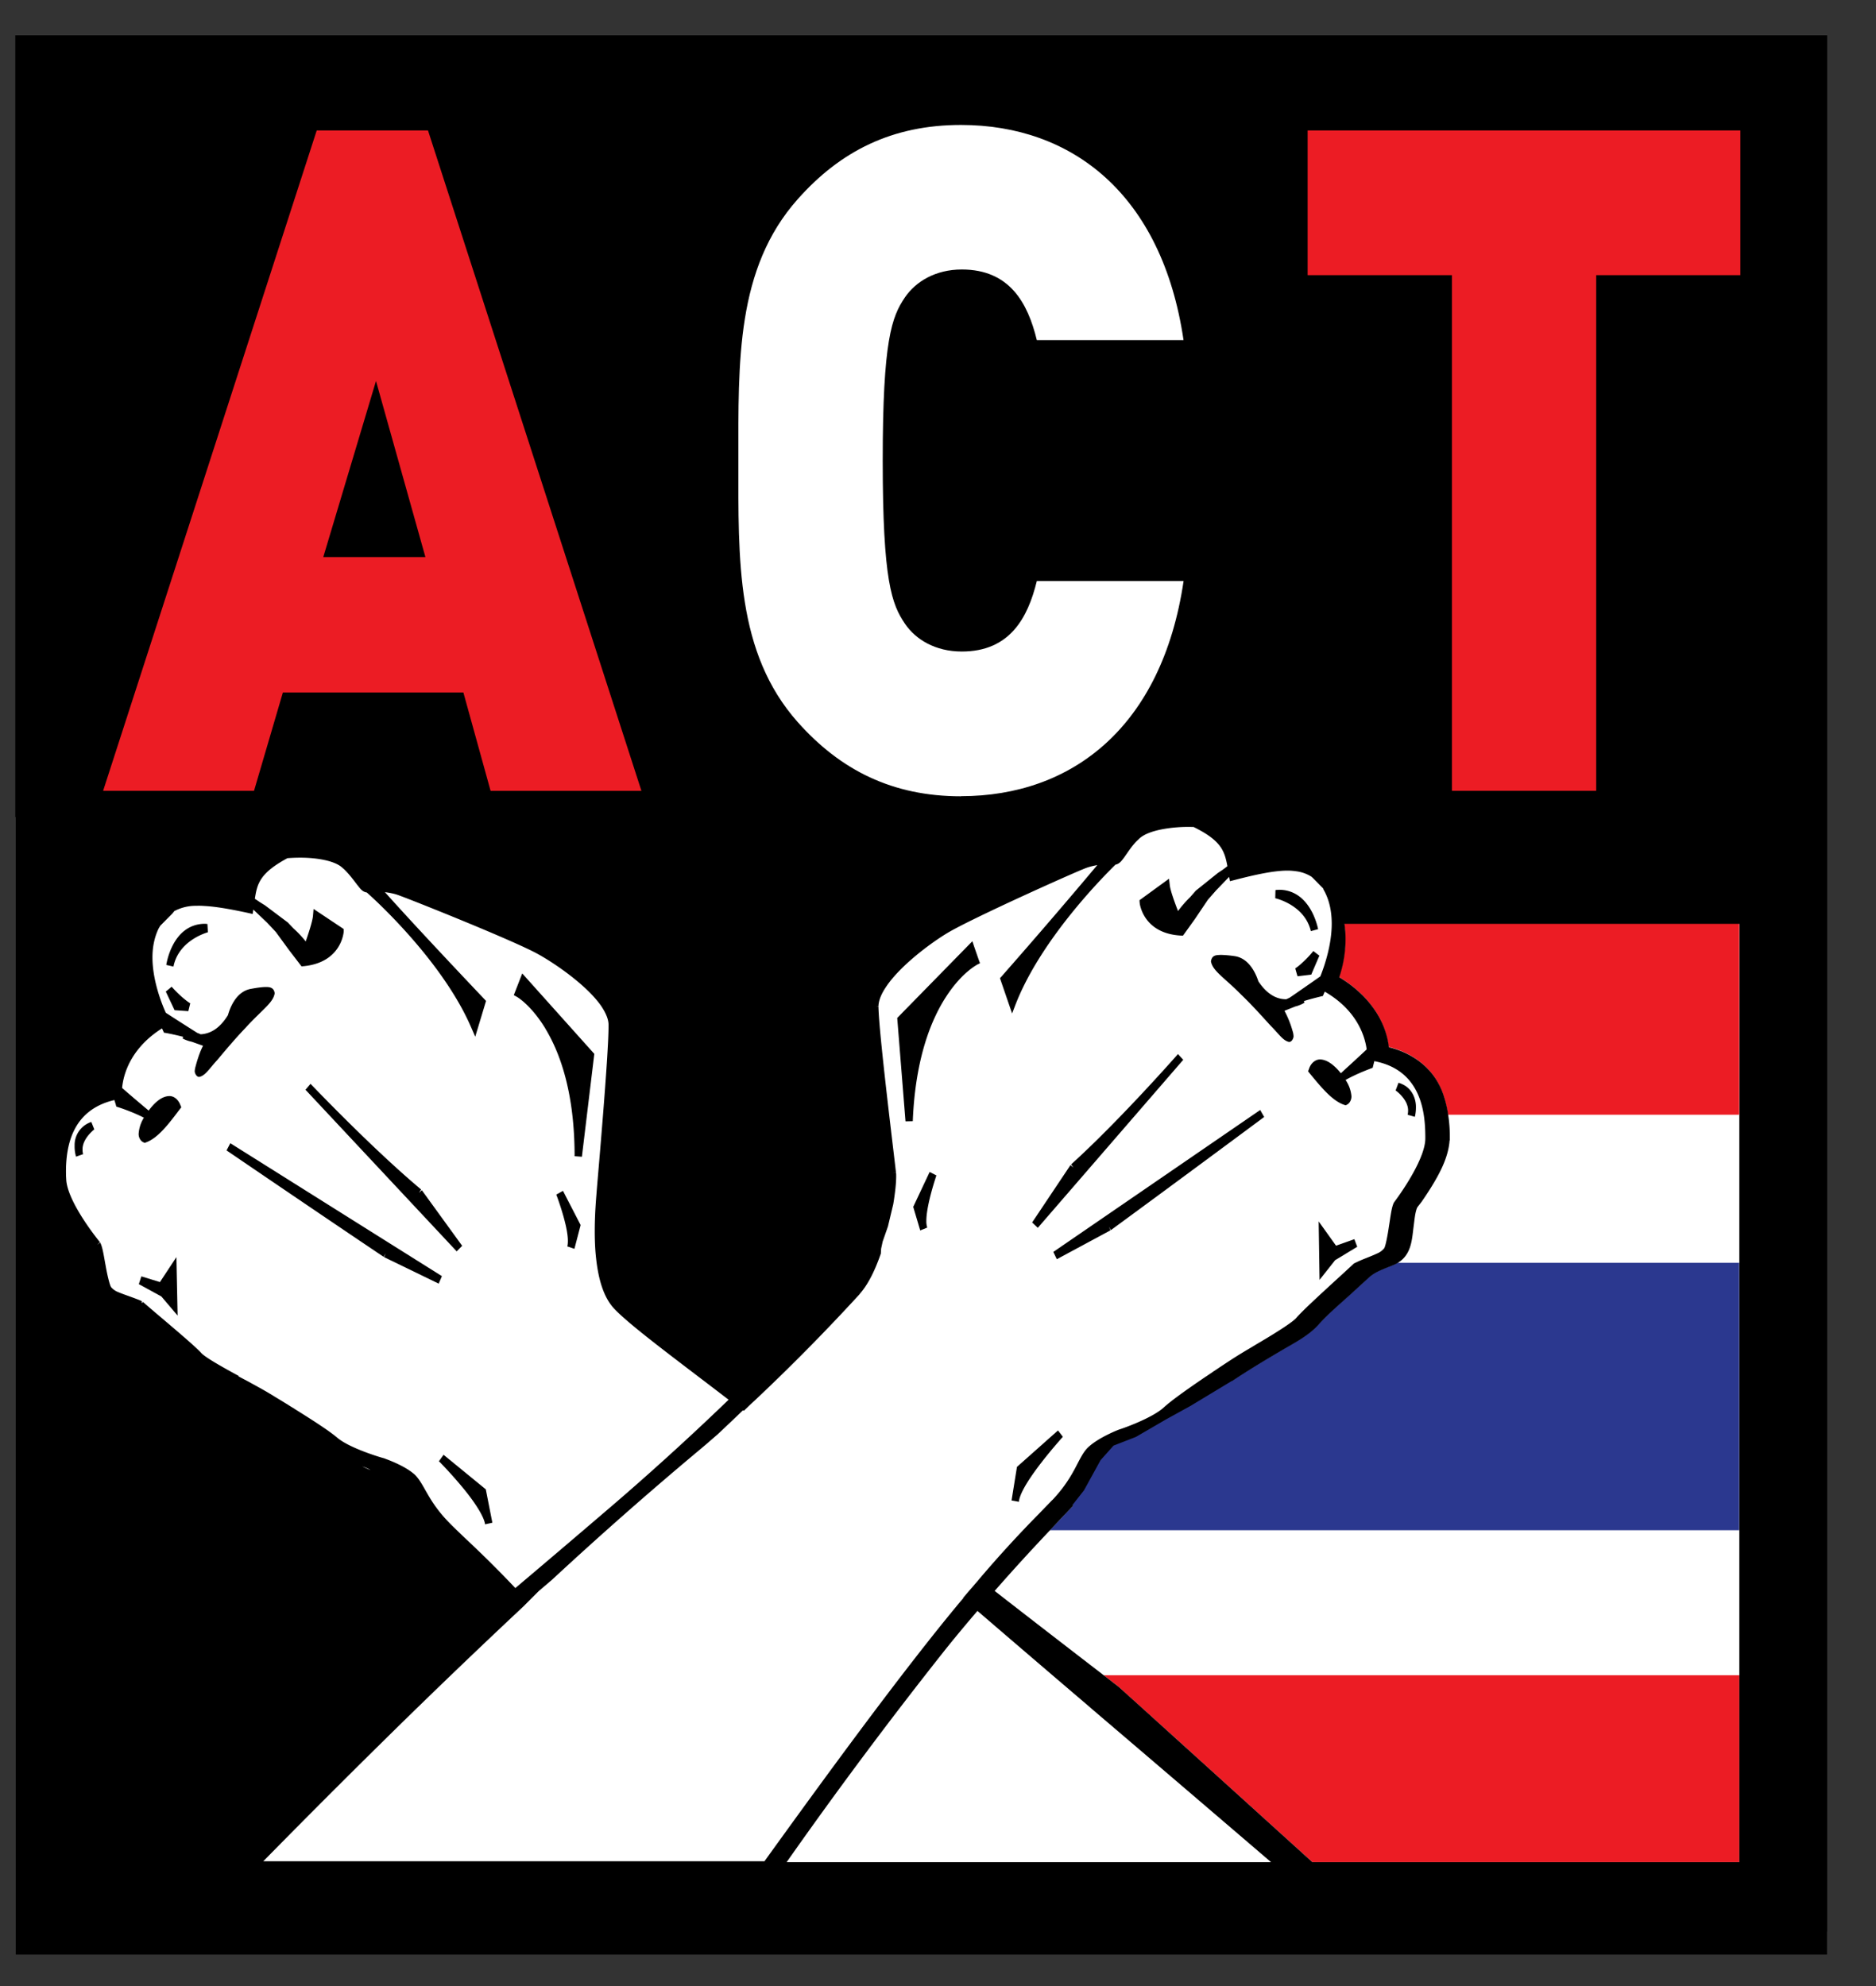 <svg xmlns="http://www.w3.org/2000/svg" fill="none" viewBox="0 0 34 36"><rect x="0" y="0" width="34" height="36" fill="#333333" stroke="none"/><g clip-path="url(#a)"><path fill="#fff" d="M32.359 9.59H1.195v24.773H32.36V9.59z"/><path fill="#fff" d="M19.029 27.738c-.34.361-.676.727-1.002 1.099.657.51 1.316 1.02 1.976 1.528h11.518v-2.627H19.028h.001zM31.521 22.892v-2.686h-5.277c.02.127.028.257.028.384v.076h-.002c-.024.321-.191.62-.353.879-.05.077-.099.155-.153.231-.037.05-.084.102-.089.123-.032.094-.041.209-.057.327-.03.22-.032.512-.295.665h6.197l.001.001z"/><path fill="#EC1C24" d="M31.521 20.206V16.74h-7.159c.013.09.021.18.021.273 0 .236-.04.474-.117.696.467.278.838.722.9 1.268.45.11.815.392.976.825.048.131.08.267.1.404h5.279zM20.003 30.366l.268.208c.017.012 1.654 1.494 3.514 3.18h7.738v-3.388H20.003z"/><path fill="#2B388F" d="M19.819 26.429l-.41.848.044.008-.127.137c-.1.104-.198.21-.298.316H31.52v-4.847h-6.197a.73.73 0 01-.065.032c-.174.073-.334.12-.454.231-.1.094-.199.185-.3.276-.209.19-.43.375-.612.58-.185.204-.447.332-.667.463-.28.166-.557.33-.826.508l-.078.051-.051-.193-.413.293-.499.391-.543.294-.672.317-.325.293v.002z"/><path fill="#fff" d="M24.54 22.916c.027-.014.053-.026.078-.037.123-.056.244-.099.34-.144a.325.325 0 00.13-.097c.024-.031.063-.22.086-.394.03-.182.045-.341.091-.434.19-.253.573-.828.57-1.165v-.043c-.005-.396-.058-1.19-.923-1.356l-.032.12-.033.013s-.249.09-.457.209c.06.099.103.197.105.293.003.057-.026.127-.082.154l-.022.011-.022-.007c-.217-.069-.42-.317-.63-.574l-.03-.035.018-.044c.036-.109.12-.173.205-.17.138.005.266.118.372.25.16-.146.354-.327.467-.433-.036-.28-.204-.726-.76-1.046l-.033.079-.033.007s-.146.032-.31.084l.01.029s-.04.025-.1.047l.109 5.51c.266-.26.754-.694.89-.827h-.004zm-.342-.073l-.283.358-.015-1.061.314.44.332-.117.052.138-.4.242zm1.148-3.217c.256.073.322.306.316.451 0 .095-.018.161-.02.165l-.13-.036c.005-.027.008-.051.008-.07.007-.211-.223-.373-.226-.373l.052-.139v.002zM23.886 16.835v.006l-.13.035a.735.735 0 00-.252-.399l.02 1.04c.056-.044.157-.133.28-.28l.11.085-.132.305-.015.038-.037.004-.2.023.005.288c.148-.102.3-.21.393-.276v-.002a2.68 2.68 0 00.207-.954c0-.22-.042-.439-.157-.628l.006-.004-.193-.195-.023-.022a.673.673 0 00-.277-.1l.008.416c.288.176.374.564.386.62h.001zM3.146 17.514V17.523l-.13-.03s.1-.725.685-.744l.002-.33a1.472 1.472 0 00-.108-.004c-.013 0-.026 0-.039.002h-.001a.842.842 0 00-.394.094l-.005.007-.033.04-.217.22-.031.049c-.078.164-.111.341-.112.523 0 .405.156.816.242 1.005.132.086.38.245.57.365l.062.026a.282.282 0 00.048-.006l.014-1.818c-.145.056-.473.22-.551.59l-.002.002zm.267.814l-.212-.015-.038-.003-.158-.337.106-.09c.197.22.336.301.337.301l-.035.143v.001zM3.609 19.521c-.056 0-.082-.077-.082-.101 0-.031.006-.06.017-.095.049-.184.097-.3.134-.37l-.202-.07a.624.624 0 01-.17-.062l.011-.028c-.168-.047-.313-.07-.313-.07l-.034-.006-.016-.034-.02-.044c-.544.343-.697.797-.724 1.08.116.1.316.272.481.41.103-.14.23-.26.371-.264.082-.003.164.06.203.16l.018.045-.028.036c-.2.266-.396.522-.61.6l-.024.008-.022-.01c-.061-.025-.091-.101-.088-.159a.628.628 0 01.095-.288 3.407 3.407 0 00-.465-.189l-.035-.011-.01-.038-.025-.08c-.791.184-.873.866-.878 1.289 0 .05.002.099.004.14.009.342.41.9.61 1.145l-.05.05.056-.043c.045.082.065.242.1.422.032.174.076.361.1.39a.325.325 0 00.136.091c.088.038.206.076.34.131.027.009.054.02.081.033l-.007.022.01.01.016-.02c.155.142.878.733 1.047.915l.04-5.024a.214.214 0 01-.069.03h.002zm-2.113 1.321c0 .024.003.05.01.079l-.127.045s-.027-.083-.027-.188a.442.442 0 01.301-.442l.055.135s-.219.165-.213.37l.001.001zM2.924 23.5l-.408-.223.047-.141.335.103.3-.452.02 1.06-.294-.347z"/><path fill="#000" d="M3.112 17.885l-.107.089.159.337.037.003.212.015.035-.142s-.14-.082-.336-.3v-.002zM2.9 23.24l-.338-.104-.046.141.408.223.295.347-.022-1.06-.298.452zM4.178 20.726l-.003-.001h-.002l-.067.128s1.628 1.11 2.848 1.93l.035-.065-.027.07.989.48.058-.136-3.831-2.407v.001zM5.54 19.757l2.737 2.926.099-.101-.731-1.008-.052.047.039-.06c-.834-.698-1.833-1.738-1.984-1.894l-.02-.021-.092.108.003.003h.001zM3.014 17.491l.131.03v-.008c.078-.369.406-.534.552-.59.043-.017.071-.024.071-.025l-.009-.15c-.016 0-.032-.003-.05-.003h-.01c-.585.018-.684.742-.685.744v.002zM1.352 20.779c0 .105.024.181.027.187l.127-.045a.295.295 0 01-.01-.079c-.007-.205.213-.368.213-.37l-.054-.135a.44.44 0 00-.302.443l-.001-.002zM8.805 26.997l-.766-.627-.084.117s.196.196.4.441c.193.226.39.508.43.67l.007.033.132-.03-.003-.011-.116-.591v-.002zM10.082 21.653s.213.557.21.845c0 .038-.004.07-.01.095l.129.044.002-.009.11-.422-.32-.62-.12.067h-.002zM23.765 17.666l.016-.038.131-.305-.11-.084a1.832 1.832 0 01-.279.28c-.03.023-.048.034-.048.036l.04.14h.012l.2-.024.037-.005h.001zM24.214 22.58l-.315-.44.016 1.06.282-.357.401-.243-.052-.138-.332.118zM19.155 22.826l.006-.005.964-.519-.028-.067.036.063c1.166-.854 2.713-2.002 2.777-2.05h.002l-.072-.127h-.002s-.002 0-.004.003l-3.744 2.569.064.133zM21.445 19.211l-.096-.105-.004.005c-.072.082-1.085 1.229-1.932 1.995l.041.058-.053-.045-.695 1.04.103.097 2.636-3.046v.001zM23.758 16.878l.13-.035v-.006c-.012-.055-.098-.443-.387-.62a.588.588 0 00-.385-.083l-.004.148s.21.046.393.198c.11.09.21.219.253.4v-.002zM25.52 20.137a.38.38 0 01-.008.07l.13.037s.02-.072.02-.165c.005-.145-.06-.378-.316-.452l-.052.139s.232.162.226.372v-.001zM18.466 27.22v-.002l.005-.03c.074-.353.792-1.143.792-1.144l-.088-.115-.006.005-.738.656-.095.59-.003.018.133.024v-.003.001zM16.849 21.243l-.298.633.009.031.117.394v.003l.126-.051-.001-.007v-.007a.336.336 0 01-.013-.105c-.002-.293.182-.826.182-.828l-.122-.062v-.001zM9.884 18.645c.263.434.53 1.156.53 2.313l.132.01.225-1.865-1.306-1.458-.153.393.057.032s.252.141.516.575h-.001zM16.543 20.321c.047-1.155.342-1.863.622-2.282.28-.42.538-.545.538-.55l.058-.029-.024-.066-.08-.231-.034-.102-1.362 1.391.15 1.874.132-.003v-.002z"/><path fill="#2B388F" d="M19.406 27.284l.004-.007c-.023-.005-.027-.003-.004.007z"/><path fill="#000" d="M.277.64v14.17h.008V35.43h32.827v-.419h.003V.639H.277zm4.048 24.3c-.3-.162-.614-.341-.678-.416l-.009-.01c-.17-.18-.892-.773-1.047-.915l-.016.02-.01-.01.008-.022a.987.987 0 00-.08-.034c-.135-.053-.253-.09-.342-.128a.325.325 0 01-.136-.092c-.024-.028-.07-.215-.1-.389-.034-.18-.055-.34-.1-.422l-.055.043.05-.05c-.198-.245-.6-.803-.61-1.145a2.291 2.291 0 01-.005-.14c.005-.423.089-1.105.878-1.29l.025.08.01.039.036.011s.252.08.464.19a.629.629 0 00-.095.287c-.004.058.026.134.089.16l.022.01.023-.01c.215-.077.41-.333.61-.599l.029-.036-.018-.044c-.04-.103-.121-.164-.203-.16-.142.005-.268.125-.371.263a31.383 31.383 0 01-.481-.41c.026-.283.18-.737.723-1.08l.02.044.016.034.034.005s.146.026.314.07l-.01.03s.068.039.168.06l.202.072c-.036.069-.085.185-.134.37a.386.386 0 00-.017.094c0 .024.026.101.082.101a.194.194 0 00.069-.03c.075-.049.138-.146.258-.277.14-.167.32-.382.51-.581.303-.332.503-.455.53-.627-.011-.11-.099-.115-.156-.115-.068 0-.16.012-.287.036-.285.06-.382.4-.404.474-.15.243-.31.322-.446.342-.017.003-.032.004-.048.005a.92.92 0 00-.061-.025c-.191-.12-.44-.28-.571-.365-.086-.19-.242-.6-.242-1.005 0-.182.034-.361.112-.523l.03-.05.218-.22.033-.04v-.003l.005-.003a.83.83 0 01.394-.095h.001l.04-.001c.033 0 .07.001.107.004.208.011.47.056.81.13l.066.015.012-.076v-.004l.25.238.157.167.24.329.227.296.034-.003c.69-.066.73-.614.73-.63v-.044l-.546-.364-.01.118c-.007.102-.085.334-.132.471a1.972 1.972 0 00-.223-.237l-.102-.107-.413-.31-.098-.061a3.238 3.238 0 00-.086-.058c.042-.27.085-.464.59-.736.054-.004.13-.009.214-.009.265-.003.635.041.786.186h.001c.02.019.034.029.034.031.092.09.163.188.224.267l.006.01h.002c.052.065.09.124.171.136.163.143 1.38 1.256 1.894 2.45l.072.165.196-.649-.03-.032s-1.194-1.256-1.803-1.94c.074.01.151.024.219.046.189.063 2.118.833 2.555 1.077.329.182.89.573 1.145.94.087.13.131.24.134.332v.04c0 .543-.192 2.696-.214 2.975-.008.114-.036.4-.036.734 0 .152.005.317.023.48.038.358.125.713.335.933.306.32 1.191.97 2.068 1.644a49.848 49.848 0 01-2.271 2.058c-.529.453-1.06.905-1.594 1.356-.408-.43-.67-.677-.895-.89a15.86 15.86 0 01-.282-.272s-.003-.002-.004-.005c-.409-.41-.46-.71-.641-.888-.15-.136-.396-.237-.522-.284h-.003l-.011-.006a.523.523 0 00-.049-.015c-.072-.02-.598-.18-.815-.361-.002 0-.003 0-.004-.003l-.007-.006c-.148-.125-.458-.324-.75-.506l-.034-.023c-.038-.022-.076-.045-.11-.068l-.05-.03c-.057-.036-.116-.071-.174-.106-.037-.023-.07-.044-.102-.062-.097-.06-.238-.136-.39-.22l-.17-.09-.002-.01zm2.392 1.71l-.153-.069c.072.023.113.041.153.07zm-1.961 7.104c.887-.903 1.837-1.853 2.808-2.8l.051-.049c.567-.552 1.14-1.099 1.71-1.635l.045-.042.14-.132.003-.004.005-.005.247-.247-.203.173.44-.375a69.325 69.325 0 012.662-2.345c.112-.093.227-.193.345-.296.154-.144.305-.288.457-.434l.015.01.039-.037.03-.029.036-.035.053-.05.045-.041a36.412 36.412 0 001.898-1.925v-.003c.16-.18.283-.444.382-.73l.005-.088.028-.13.096-.275.096-.402c.035-.209.053-.386.053-.503 0-.029 0-.053-.004-.072l-.066.008.066-.01c-.03-.284-.312-2.54-.317-3.004l-.04-.004h.04c0-.093.043-.211.124-.334.24-.377.787-.791 1.11-.988.427-.262 2.33-1.114 2.517-1.183.066-.026.141-.044.215-.057a115.68 115.68 0 01-1.732 2.015l-.032.035.22.64.064-.167c.474-1.216 1.659-2.383 1.81-2.531.079-.016.114-.076.164-.14l.002-.004a.024.024 0 01.005-.007c.059-.083.125-.185.207-.27l.042-.04c.173-.18.657-.226.914-.223l.08.001c.512.25.563.444.614.711a2.69 2.69 0 01-.086.065l-.087.058-.4.321-.102.117a2.08 2.08 0 00-.22.252c-.052-.134-.138-.366-.149-.467l-.014-.119-.535.39.003.045c0 .015.061.56.752.596h.034l.216-.301.234-.348.148-.169.238-.247v.005l.014.074.067-.017c.421-.11.723-.17.953-.175h.024c.057 0 .108.005.157.012a.675.675 0 01.277.099l.024.022.192.195-.005.004c.113.189.155.406.156.628 0 .385-.131.767-.205.954v.002c-.095.067-.248.174-.395.275-.056.04-.111.078-.164.113l-.06.028c-.146 0-.327-.059-.505-.324-.025-.073-.134-.406-.42-.456a2.081 2.081 0 00-.262-.024c-.072.005-.159-.005-.178.117.03.175.235.287.551.607.198.19.383.398.53.559.159.16.225.272.335.295.055 0 .081-.075.081-.1a.337.337 0 00-.018-.1 1.782 1.782 0 00-.147-.365l.003-.001.196-.078a.387.387 0 00.064-.02.487.487 0 00.101-.049l-.012-.028c.166-.052.311-.083.311-.085l.033-.007.034-.079c.555.32.723.766.76 1.047-.112.106-.308.286-.468.432-.106-.131-.234-.244-.372-.25-.084-.003-.17.062-.205.17l-.017.045.028.035c.211.256.415.505.631.574l.023.007.022-.011c.056-.027.084-.098.082-.154a.62.62 0 00-.106-.294c.208-.118.457-.207.457-.208l.034-.013.03-.12c.866.165.92.958.924 1.356v.042c.003.337-.38.913-.57 1.166-.045.093-.06.252-.09.434-.025.174-.063.364-.086.394a.326.326 0 01-.132.096c-.095.046-.216.087-.34.143l-.077.037c-.136.131-.623.567-.89.827-.066.065-.12.12-.15.155-.06.076-.373.274-.67.449-.056.032-.108.065-.16.096a8.87 8.87 0 00-.38.234l-.185.122-.093.063c-.009.005-.018.01-.027.018l-.004.003-.122.082s-.003 0-.004.002c-.293.2-.61.42-.762.56-.212.192-.735.377-.807.398l-.048.019-.012.005c-.125.054-.368.167-.514.31-.175.183-.216.486-.608.914l-.004.004c-.013.014-.021.024-.03.03l-.242.25a21.71 21.71 0 00-1.067 1.166l-.04.048-.052.06-.029.034-.025.029-.014.016-.056.065-.034.04-.053.063.004.003a.32.32 0 01-.021.024c-1.058 1.263-2.52 3.27-3.583 4.746h-9.1v.016zm9.501 0a83.28 83.28 0 012.848-3.818c.199-.25.403-.494.61-.736.592.509 1.22 1.048 2.035 1.743l.037.033c.835.712 1.867 1.594 3.249 2.778h-8.779zm17.266-13.548v13.548h-7.738c-1.86-1.686-3.497-3.168-3.514-3.18l-.268-.208c-.66-.508-1.319-1.017-1.976-1.528.325-.372.66-.738 1.002-1.099.099-.105.196-.211.298-.316l.127-.136c-.006 0-.013-.003-.018-.005l.21-.268.3-.546.235-.264.406-.158.545-.317.448-.247.743-.449v.005l.078-.051c.27-.178.546-.343.826-.508.22-.131.482-.26.667-.464.182-.205.403-.388.613-.58l.3-.275c.119-.111.277-.158.453-.232.023-.01.044-.02.065-.032.263-.152.265-.444.295-.664.016-.119.024-.233.058-.328.005-.02.052-.073.088-.122.054-.077.104-.154.154-.232.16-.258.329-.557.352-.879h.004v-.076c0-.128-.01-.257-.029-.384a2.08 2.08 0 00-.1-.403c-.161-.435-.527-.715-.975-.825-.063-.546-.434-.99-.9-1.269a2.145 2.145 0 00.11-.833l-.012-.115-.004-.02h7.16v3.467l-.003-.007z"/><path fill="#EC1C24" d="M8.891 14.334l-.493-1.782H5.127l-.523 1.782H1.869L5.74 2.365h2.017l3.868 11.97H8.89h.001zm-2.076-7.43l-.956 3.194H7.71l-.896-3.194z"/><path fill="#fff" d="M17.416 14.434c-1.24 0-2.181-.471-2.958-1.344-1.12-1.262-1.076-2.942-1.076-4.74 0-1.8-.044-3.481 1.076-4.74.777-.876 1.718-1.345 2.958-1.345 2.016 0 3.645 1.26 4.034 3.9h-2.659c-.164-.674-.493-1.28-1.36-1.28-.477 0-.836.22-1.03.505-.239.352-.403.773-.403 2.958s.164 2.606.403 2.958c.194.287.553.504 1.03.504.867 0 1.196-.605 1.36-1.278h2.66c-.39 2.64-2.017 3.9-4.035 3.9v.002z"/><path fill="#EC1C24" d="M28.929 4.988v9.346h-2.615V4.988h-2.615V2.365h7.843v2.623h-2.615.002z"/></g><defs><clipPath id="a"><path fill="#fff" d="M0 0h33v35H0z" transform="translate(.246 .458)"/></clipPath></defs></svg>